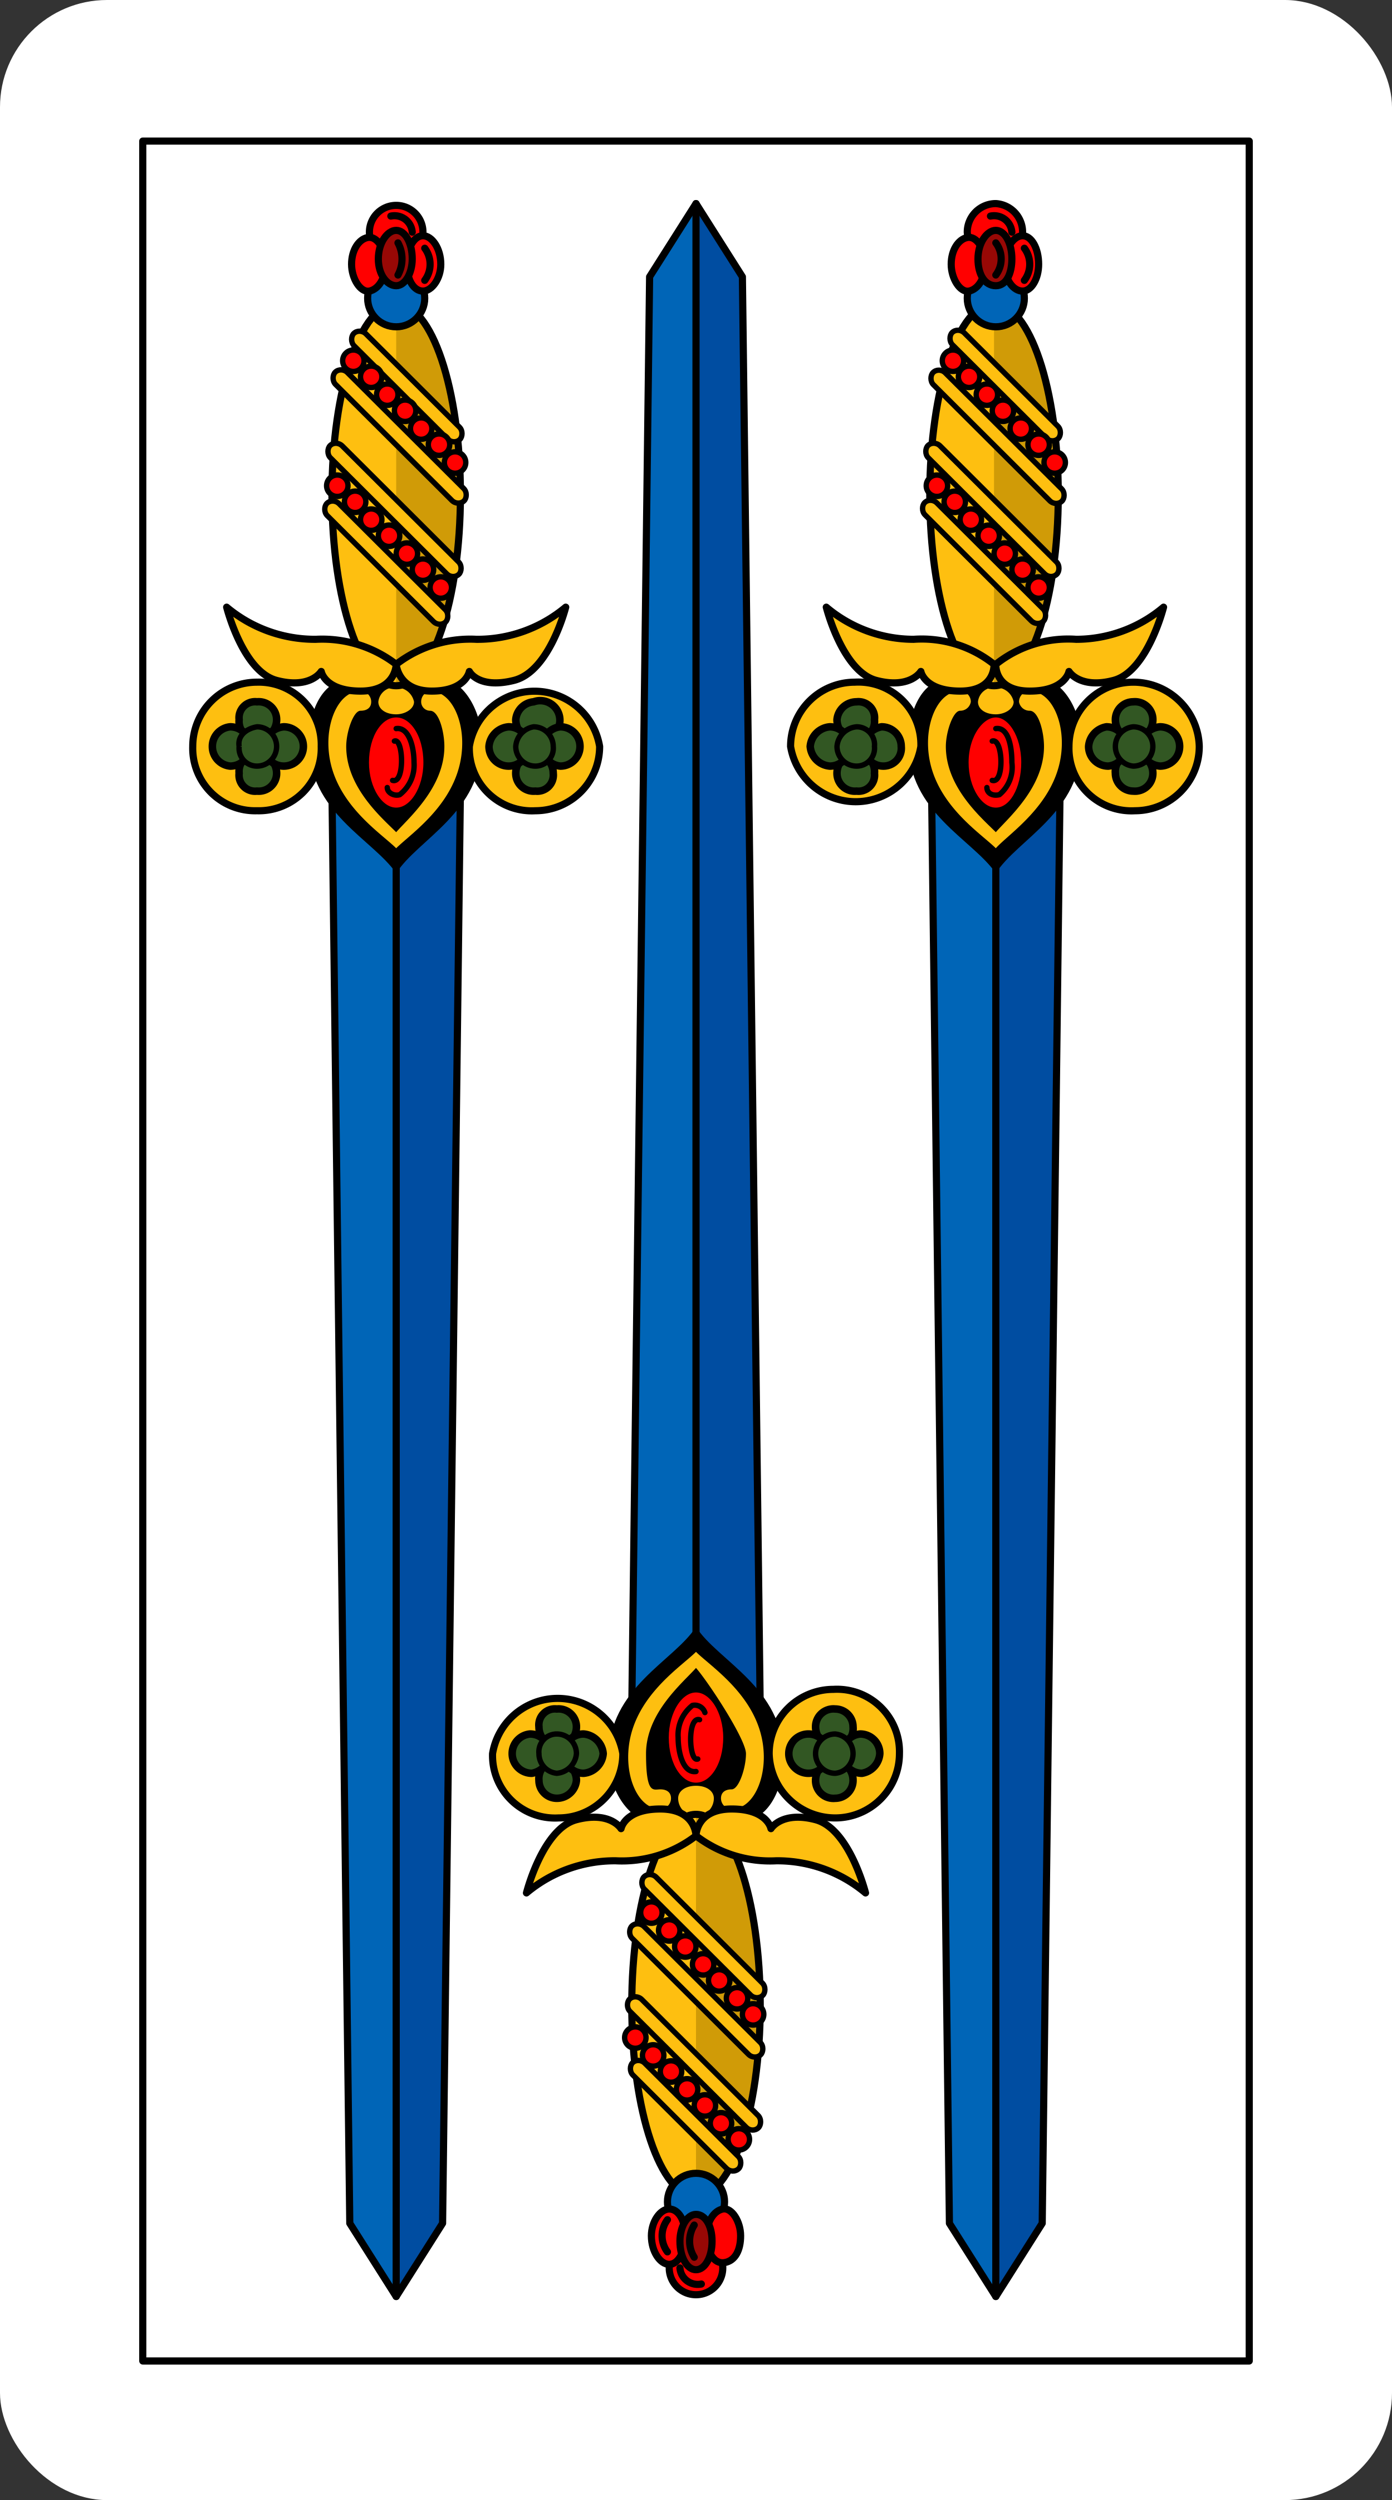 <svg xmlns="http://www.w3.org/2000/svg" viewBox="0 0 78 140">
  <rect x="0" y="0" width="78" height="140" fill="#333333" stroke="none"/>
  <rect width="78" height="140" rx="6" ry="6" fill="#fff"/>
  <path fill="#0065b7" d="M24.8 124.5l-2.6 4.1-2.6-4.1-1-80.3h7.2l-1 80.3z"/>
  <path fill="#004da1" d="M24.8 124.5l-2.6 4.1-.1-84.4h3.7l-1 80.3z"/>
  <path fill="none" stroke="#000" stroke-linecap="round" stroke-linejoin="round" stroke-width=".4" d="M24.8 124.5l-2.6 4.1-2.6-4.1-1-80.3h7.2l-1 80.3z"/>
  <path fill="#0065b7" stroke="#000" stroke-linecap="round" stroke-linejoin="round" stroke-width=".4" d="M22.2 128.6V44.3"/>
  <path d="M23.9 42.5c0-1.4-.8-2.5-1.7-2.5s-1.6 1.1-1.6 2.5.7 2.5 1.7 2.5 1.6-1.2 1.6-2.5z" fill="none"/>
  <path d="M22.2 48.9c-1.3-1.9-4.9-3.4-4.9-7.3 0-2 .9-3.6 2.4-3.6s1.1-.5 2.5-.5 1.4.5 2.5.5 2.3 1.6 2.3 3.6c0 3.9-3.6 5.4-4.8 7.3z"/>
  <path d="M24 42.7c0-1.6-.8-2.8-1.8-2.8s-1.8 1.2-1.8 2.8c0 1.5.8 2.8 1.8 2.8s1.8-1.3 1.8-2.8z" fill="red" stroke="#000" stroke-linecap="round" stroke-linejoin="round" stroke-width=".55"/>
  <path d="M22 43.7c.7.2.6-2.4.1-2.2m-.4 2.6c0 .3.4.5.7.4a2.1 2.1 0 0 0 .8-1.8c0-.9-.3-2-1-1.9" fill="none" stroke="#000" stroke-linecap="round" stroke-linejoin="round" stroke-width=".3"/>
  <path d="M22.2 47.5c-.9-.9-3.8-2.7-3.8-5.9 0-1.5.7-2.9 1.8-2.9a.6.6 0 0 1 .6.6c0 .3-.2.5-.6.5s-.8 1.2-.8 2c0 2.3 2 4 2.8 4.8.7-.8 2.7-2.5 2.7-4.8 0-.8-.3-2-.8-2a.5.5 0 0 1-.5-.5.6.6 0 0 1 .5-.6c1.1 0 1.8 1.4 1.8 2.9 0 3.2-2.8 5-3.7 5.9zm0-7.5c-.6 0-1-.3-1-.7a.9.9 0 0 1 1-.8 1 1 0 0 1 1 .8c0 .4-.5.7-1 .7z" fill="#febf10"/>
  <path d="M18 41.8a3.5 3.5 0 0 0-3.6-3.6 3.6 3.6 0 0 0-3.6 3.6 3.5 3.5 0 0 0 3.6 3.6 3.5 3.5 0 0 0 3.6-3.6zm15.6 0a3.7 3.7 0 0 0-7.3 0 3.5 3.5 0 0 0 3.7 3.6 3.6 3.6 0 0 0 3.6-3.6z" fill="#febf10" stroke="#000" stroke-width=".4"/>
  <path d="M14.4 44.3a.9.9 0 0 1-1-1 1 1 0 0 1 1-1.1 1.1 1.1 0 0 1 1.1 1.1 1 1 0 0 1-1.1 1zm0-2.9a1 1 0 0 1-1-1.1.9.9 0 0 1 1-1 1 1 0 0 1 1.1 1 1.1 1.1 0 0 1-1.1 1.1z" fill="#325723" stroke="#000" stroke-width=".42"/>
  <path d="M11.9 41.8a1.1 1.1 0 0 1 1-1.1 1.1 1.1 0 0 1 0 2.2 1.1 1.1 0 0 1-1-1.1zm2.9 0a1.2 1.2 0 0 1 1.1-1.1 1.1 1.1 0 0 1 0 2.2 1.1 1.1 0 0 1-1.1-1.1z" fill="#325723" stroke="#000" stroke-width=".42"/>
  <path d="M15.5 41.8a1.1 1.1 0 0 0-1.1-1.1c-.6.1-1.1.5-1 1.1a1 1 0 0 0 1 1.1 1.1 1.1 0 0 0 1.1-1.1z" fill="#325723" stroke="#000" stroke-width=".3"/>
  <path d="M30 44.3a1 1 0 0 1-1.1-1 1.1 1.1 0 0 1 1-1.1 1.1 1.1 0 0 1 1.1 1.1.9.9 0 0 1-1 1zm0-2.9a1.1 1.1 0 0 1-1.1-1.1 1.1 1.1 0 0 1 1-1 1.1 1.1 0 1 1 .1 2.1z" fill="#325723" stroke="#000" stroke-width=".42"/>
  <path d="M27.4 41.8a1.2 1.2 0 0 1 1.1-1.1 1.1 1.1 0 0 1 0 2.2 1.1 1.1 0 0 1-1.1-1.1zm3 0a1.1 1.1 0 0 1 1-1.1 1.1 1.1 0 1 1 0 2.2 1.1 1.1 0 0 1-1-1.1z" fill="#325723" stroke="#000" stroke-width=".42"/>
  <path d="M31 41.8a1.1 1.1 0 0 0-1.1-1.1 1.2 1.2 0 0 0-1 1.1 1.1 1.1 0 0 0 1.1 1.1 1 1 0 0 0 1-1.1z" fill="#325723" stroke="#000" stroke-width=".3"/>
  <ellipse cx="22.2" cy="27.7" rx="3.6" ry="10.7" fill="#febf10"/>
  <path d="M22.2 17.1c2 0 3.6 4.8 3.6 10.6s-1.6 10.7-3.6 10.7" fill="#d09b07"/>
  <ellipse cx="22.2" cy="27.7" rx="3.6" ry="10.7" fill="none" stroke="#000" stroke-linecap="round" stroke-linejoin="round" stroke-width=".4"/>
  <rect x="18.7" y="21.1" width="8.4" height=".94" rx=".5" ry=".5" transform="rotate(44.9 22.76 21.48)" fill="#febf10" stroke="#000" stroke-linecap="round" stroke-linejoin="round" stroke-width=".3"/>
  <rect x="17.3" y="24" width="10.2" height=".94" rx=".5" ry=".5" transform="rotate(44.9 22.43 24.45)" fill="#febf10" stroke="#000" stroke-linecap="round" stroke-linejoin="round" stroke-width=".3"/>
  <circle cx="19.8" cy="20.2" r=".6" fill="red" stroke="#000" stroke-linecap="round" stroke-linejoin="round" stroke-width=".3"/>
  <circle cx="20.8" cy="21.1" r=".6" fill="red" stroke="#000" stroke-linecap="round" stroke-linejoin="round" stroke-width=".3"/>
  <circle cx="21.7" cy="22.1" r=".6" fill="red" stroke="#000" stroke-linecap="round" stroke-linejoin="round" stroke-width=".3"/>
  <circle cx="22.7" cy="23" r=".6" fill="red" stroke="#000" stroke-linecap="round" stroke-linejoin="round" stroke-width=".3"/>
  <circle cx="23.6" cy="24" r=".6" fill="red" stroke="#000" stroke-linecap="round" stroke-linejoin="round" stroke-width=".3"/>
  <circle cx="24.6" cy="24.9" r=".6" fill="red" stroke="#000" stroke-linecap="round" stroke-linejoin="round" stroke-width=".3"/>
  <circle cx="25.5" cy="25.9" r=".6" fill="red" stroke="#000" stroke-linecap="round" stroke-linejoin="round" stroke-width=".3"/>
  <rect x="17" y="31" width="9.4" height=".94" rx=".5" ry=".5" transform="rotate(-135.1 21.68 31.5)" fill="#febf10" stroke="#000" stroke-linecap="round" stroke-linejoin="round" stroke-width=".3"/>
  <rect x="17" y="28.1" width="10.2" height=".94" rx=".5" ry=".5" transform="rotate(-135.1 22.1 28.56)" fill="#febf10" stroke="#000" stroke-linecap="round" stroke-linejoin="round" stroke-width=".3"/>
  <circle cx="24.7" cy="32.9" r=".6" fill="red" stroke="#000" stroke-linecap="round" stroke-linejoin="round" stroke-width=".3"/>
  <circle cx="23.7" cy="31.9" r=".6" fill="red" stroke="#000" stroke-linecap="round" stroke-linejoin="round" stroke-width=".3"/>
  <circle cx="22.8" cy="31" r=".6" fill="red" stroke="#000" stroke-linecap="round" stroke-linejoin="round" stroke-width=".3"/>
  <circle cx="21.8" cy="30" r=".6" fill="red" stroke="#000" stroke-linecap="round" stroke-linejoin="round" stroke-width=".3"/>
  <circle cx="20.8" cy="29.1" r=".6" fill="red" stroke="#000" stroke-linecap="round" stroke-linejoin="round" stroke-width=".3"/>
  <circle cx="19.9" cy="28.1" r=".6" fill="red" stroke="#000" stroke-linecap="round" stroke-linejoin="round" stroke-width=".3"/>
  <circle cx="18.9" cy="27.2" r=".6" fill="red" stroke="#000" stroke-linecap="round" stroke-linejoin="round" stroke-width=".3"/>
  <circle cx="22.2" cy="16.7" r="1.6" fill="#0065b7" stroke="#000" stroke-linecap="round" stroke-linejoin="round" stroke-width=".4"/>
  <path d="M23.7 13a1.5 1.5 0 1 0-3 0 1.5 1.5 0 1 0 3 0z" fill="red" stroke="#000" stroke-linecap="round" stroke-linejoin="round" stroke-width=".4"/>
  <path d="M21.6 14.8c0-.9-.5-1.6-1-1.5s-.9.7-.9 1.5.5 1.6 1 1.5.9-.7.9-1.5zm3.1 0c0-.9-.5-1.6-1-1.6s-.9.7-.9 1.6.4 1.5.9 1.5 1-.7 1-1.5z" fill="red" stroke="#000" stroke-linecap="round" stroke-linejoin="round" stroke-width=".4"/>
  <path d="M21.9 12.1a1 1 0 0 1 1.2.9m.7 2.7a1.5 1.5 0 0 0 0-1.8" fill="none" stroke="#000" stroke-linecap="round" stroke-linejoin="round" stroke-width=".4"/>
  <path d="M23.1 14.5c0-.9-.4-1.6-.9-1.6s-1 .7-1 1.6.5 1.5 1 1.5.9-.7.9-1.5z" fill="#980805" stroke="#000" stroke-linecap="round" stroke-linejoin="round" stroke-width=".4"/>
  <path d="M22.3 15.4a1.9 1.9 0 0 0 0-1.8" fill="none" stroke="#000" stroke-linecap="round" stroke-linejoin="round" stroke-width=".4"/>
  <path d="M22.2 37.2a6.8 6.8 0 0 0-4.5-1.4 7.7 7.7 0 0 1-5-1.8s.9 3.6 2.8 4.1 2.5-.5 2.5-.5.2 1.1 2.2 1.1 2-1.5 2-1.5zm0 0a6.8 6.8 0 0 1 4.5-1.4 7.7 7.7 0 0 0 5-1.8s-.9 3.6-2.9 4.1-2.5-.5-2.5-.5-.2 1.1-2.1 1.1-2-1.5-2-1.5z" fill="#febf10" stroke="#000" stroke-linecap="round" stroke-linejoin="round" stroke-width=".4"/>
  <path fill="#0065b7" d="M58.4 124.5l-2.6 4.1-2.6-4.1-1-80.3h7.2l-1 80.3z"/>
  <path fill="#004da1" d="M58.4 124.5l-2.6 4.1-.1-84.4h3.7l-1 80.3z"/>
  <path fill="none" stroke="#000" stroke-linecap="round" stroke-linejoin="round" stroke-width=".4" d="M58.4 124.5l-2.6 4.1-2.6-4.1-1-80.3h7.2l-1 80.3z"/>
  <path fill="#0065b7" stroke="#000" stroke-linecap="round" stroke-linejoin="round" stroke-width=".4" d="M55.8 128.6V44.3"/>
  <path d="M57.5 42.5c-.1-1.4-.8-2.5-1.7-2.5s-1.7 1.1-1.7 2.5.8 2.5 1.7 2.5a2.4 2.4 0 0 0 1.7-2.5z" fill="none"/>
  <path d="M55.8 48.9c-1.3-1.9-4.9-3.4-4.9-7.3 0-2 .9-3.6 2.3-3.6s1.2-.5 2.6-.5 1.4.5 2.5.5 2.3 1.6 2.3 3.6c0 3.9-3.6 5.4-4.8 7.3z"/>
  <path d="M57.5 42.7c0-1.6-.8-2.8-1.7-2.8S54 41.1 54 42.7c0 1.5.8 2.8 1.8 2.8s1.7-1.3 1.7-2.8z" fill="red" stroke="#000" stroke-linecap="round" stroke-linejoin="round" stroke-width=".55"/>
  <path d="M55.6 43.7c.7.2.6-2.4 0-2.2m-.3 2.6c0 .3.3.5.7.4a2 2 0 0 0 .7-1.8c0-.9-.2-2-.9-1.9" fill="none" stroke="#000" stroke-linecap="round" stroke-linejoin="round" stroke-width=".3"/>
  <path d="M55.8 47.5c-.9-.9-3.8-2.7-3.8-5.9 0-1.5.7-2.9 1.8-2.9a.6.6 0 0 1 .6.6.6.6 0 0 1-.6.5c-.4 0-.8 1.2-.8 2 0 2.3 2 4 2.8 4.8.7-.8 2.7-2.5 2.7-4.8 0-.8-.3-2-.8-2a.6.6 0 0 1-.6-.5.6.6 0 0 1 .6-.6c1.1 0 1.8 1.4 1.8 2.9 0 3.2-2.9 5-3.7 5.9zm0-7.5c-.6 0-1-.3-1-.7a.9.9 0 0 1 1-.8 1 1 0 0 1 1 .8c0 .4-.5.7-1 .7z" fill="#febf10"/>
  <path d="M51.6 41.8a3.5 3.5 0 0 0-3.7-3.6 3.6 3.6 0 0 0-3.6 3.6 3.7 3.7 0 0 0 7.3 0zm15.6 0a3.7 3.7 0 0 0-3.7-3.6 3.6 3.6 0 0 0-3.6 3.6 3.5 3.5 0 0 0 3.7 3.6 3.6 3.6 0 0 0 3.6-3.6z" fill="#febf10" stroke="#000" stroke-width=".4"/>
  <path d="M48 44.3a1 1 0 0 1-1.1-1 1.1 1.1 0 0 1 1.1-1.1 1 1 0 0 1 1 1.1.9.9 0 0 1-1 1zm0-2.9a1.1 1.1 0 0 1-1.1-1.1 1.1 1.1 0 0 1 1.1-1 .9.9 0 0 1 1 1 1 1 0 0 1-1 1.1z" fill="#325723" stroke="#000" stroke-width=".42"/>
  <path d="M45.4 41.8a1.2 1.2 0 0 1 1.1-1.1 1.1 1.1 0 1 1 0 2.2 1.2 1.2 0 0 1-1.1-1.1zm3 0a1.2 1.2 0 0 1 1-1.1 1.1 1.1 0 0 1 1.1 1.1 1 1 0 0 1-1 1.1 1.1 1.1 0 0 1-1.1-1.1z" fill="#325723" stroke="#000" stroke-width=".42"/>
  <path d="M49 41.8a1 1 0 0 0-1-1.1 1.2 1.2 0 0 0-1.1 1.1 1.1 1.1 0 0 0 1.1 1.1 1 1 0 0 0 1-1.1z" fill="#325723" stroke="#000" stroke-width=".3"/>
  <path d="M63.5 44.3a1 1 0 0 1-1-1 1 1 0 0 1 1-1.1 1.1 1.1 0 0 1 1.1 1.1 1 1 0 0 1-1.1 1zm0-2.9a1.1 1.1 0 0 1-1-1.1 1 1 0 0 1 1-1 1 1 0 0 1 1.1 1 1.1 1.1 0 0 1-1.1 1.1z" fill="#325723" stroke="#000" stroke-width=".42"/>
  <path d="M61 41.8a1.2 1.2 0 0 1 1-1.1 1.1 1.1 0 0 1 1.1 1.1 1.1 1.1 0 0 1-1 1.1 1.1 1.1 0 0 1-1.1-1.1zm2.9 0a1.2 1.2 0 0 1 1.1-1.1 1.1 1.1 0 1 1 0 2.2 1.2 1.2 0 0 1-1.1-1.1z" fill="#325723" stroke="#000" stroke-width=".42"/>
  <path d="M64.6 41.8a1.1 1.1 0 0 0-1.1-1.1 1.1 1.1 0 0 0-1 1.1 1.1 1.1 0 0 0 1 1.1 1.1 1.1 0 0 0 1.1-1.1z" fill="#325723" stroke="#000" stroke-width=".3"/>
  <ellipse cx="55.7" cy="27.7" rx="3.6" ry="10.7" fill="#febf10"/>
  <path d="M55.7 17.1c2 0 3.7 4.8 3.7 10.6s-1.7 10.7-3.7 10.7" fill="#d09b07"/>
  <ellipse cx="55.7" cy="27.7" rx="3.6" ry="10.7" fill="none" stroke="#000" stroke-linecap="round" stroke-linejoin="round" stroke-width=".4"/>
  <rect x="52.2" y="21.1" width="8.4" height=".94" rx=".5" ry=".5" transform="rotate(44.9 56.34 21.49)" fill="#febf10" stroke="#000" stroke-linecap="round" stroke-linejoin="round" stroke-width=".3"/>
  <rect x="50.9" y="24" width="10.2" height=".94" rx=".5" ry=".5" transform="rotate(44.9 55.96 24.34)" fill="#febf10" stroke="#000" stroke-linecap="round" stroke-linejoin="round" stroke-width=".3"/>
  <circle cx="53.4" cy="20.2" r=".6" fill="red" stroke="#000" stroke-linecap="round" stroke-linejoin="round" stroke-width=".3"/>
  <circle cx="54.3" cy="21.1" r=".6" fill="red" stroke="#000" stroke-linecap="round" stroke-linejoin="round" stroke-width=".3"/>
  <circle cx="55.3" cy="22.1" r=".6" fill="red" stroke="#000" stroke-linecap="round" stroke-linejoin="round" stroke-width=".3"/>
  <circle cx="56.2" cy="23" r=".6" fill="red" stroke="#000" stroke-linecap="round" stroke-linejoin="round" stroke-width=".3"/>
  <circle cx="57.2" cy="24" r=".6" fill="red" stroke="#000" stroke-linecap="round" stroke-linejoin="round" stroke-width=".3"/>
  <circle cx="58.2" cy="24.9" r=".6" fill="red" stroke="#000" stroke-linecap="round" stroke-linejoin="round" stroke-width=".3"/>
  <circle cx="59.1" cy="25.9" r=".6" fill="red" stroke="#000" stroke-linecap="round" stroke-linejoin="round" stroke-width=".3"/>
  <rect x="50.6" y="31" width="9.4" height=".94" rx=".5" ry=".5" transform="rotate(-135.1 55.22 31.5)" fill="#febf10" stroke="#000" stroke-linecap="round" stroke-linejoin="round" stroke-width=".3"/>
  <rect x="50.6" y="28.1" width="10.2" height=".94" rx=".5" ry=".5" transform="rotate(-135.1 55.65 28.58)" fill="#febf10" stroke="#000" stroke-linecap="round" stroke-linejoin="round" stroke-width=".3"/>
  <circle cx="58.2" cy="32.9" r=".6" fill="red" stroke="#000" stroke-linecap="round" stroke-linejoin="round" stroke-width=".3"/>
  <circle cx="57.3" cy="31.9" r=".6" fill="red" stroke="#000" stroke-linecap="round" stroke-linejoin="round" stroke-width=".3"/>
  <circle cx="56.3" cy="31" r=".6" fill="red" stroke="#000" stroke-linecap="round" stroke-linejoin="round" stroke-width=".3"/>
  <circle cx="55.4" cy="30" r=".6" fill="red" stroke="#000" stroke-linecap="round" stroke-linejoin="round" stroke-width=".3"/>
  <circle cx="54.4" cy="29.1" r=".6" fill="red" stroke="#000" stroke-linecap="round" stroke-linejoin="round" stroke-width=".3"/>
  <circle cx="53.5" cy="28.1" r=".6" fill="red" stroke="#000" stroke-linecap="round" stroke-linejoin="round" stroke-width=".3"/>
  <circle cx="52.5" cy="27.2" r=".6" fill="red" stroke="#000" stroke-linecap="round" stroke-linejoin="round" stroke-width=".3"/>
  <circle cx="55.8" cy="16.7" r="1.6" fill="#0065b7" stroke="#000" stroke-linecap="round" stroke-linejoin="round" stroke-width=".4"/>
  <path d="M57.3 13a1.6 1.6 0 0 0-1.5-1.6 1.6 1.6 0 0 0-1.6 1.6 1.6 1.6 0 0 0 1.6 1.5 1.5 1.5 0 0 0 1.5-1.5z" fill="red" stroke="#000" stroke-linecap="round" stroke-linejoin="round" stroke-width=".4"/>
  <path d="M55.2 14.8c0-.9-.5-1.6-1-1.5s-.9.7-.9 1.5.5 1.6 1 1.5.9-.7.9-1.5zm3 0c0-.9-.4-1.6-.9-1.6s-1 .7-1 1.6.5 1.5 1 1.5.9-.7.9-1.5z" fill="red" stroke="#000" stroke-linecap="round" stroke-linejoin="round" stroke-width=".4"/>
  <path d="M55.5 12.1a1 1 0 0 1 1.2.9m.7 2.7a1.5 1.5 0 0 0 0-1.8" fill="none" stroke="#000" stroke-linecap="round" stroke-linejoin="round" stroke-width=".4"/>
  <path d="M56.7 14.5c0-.9-.4-1.6-.9-1.6s-1 .7-1 1.6.4 1.5 1 1.5.9-.7.9-1.5z" fill="#980805" stroke="#000" stroke-linecap="round" stroke-linejoin="round" stroke-width=".4"/>
  <path d="M55.8 15.4a1.5 1.5 0 0 0 0-1.8" fill="none" stroke="#000" stroke-linecap="round" stroke-linejoin="round" stroke-width=".4"/>
  <path d="M55.7 37.2a6.5 6.5 0 0 0-4.5-1.4 7.6 7.6 0 0 1-4.9-1.8s.9 3.6 2.8 4.1 2.5-.5 2.5-.5.2 1.1 2.2 1.1 1.9-1.5 1.9-1.5zm.1 0a6.5 6.5 0 0 1 4.5-1.4 7.6 7.6 0 0 0 4.9-1.8s-.9 3.6-2.8 4.1-2.5-.5-2.5-.5-.2 1.1-2.2 1.1-1.9-1.5-1.9-1.5z" fill="#febf10" stroke="#000" stroke-linecap="round" stroke-linejoin="round" stroke-width=".4"/>
  <path fill="#0065b7" d="M41.6 15.5L39 11.4l-2.6 4.1-1 80.3h7.2l-1-80.3z"/>
  <path fill="#004da1" d="M41.6 15.5L39 11.4v84.4h3.6l-1-80.3z"/>
  <path fill="none" stroke="#000" stroke-linecap="round" stroke-linejoin="round" stroke-width=".4" d="M41.6 15.5L39 11.4l-2.6 4.1-1 80.3h7.2l-1-80.3z"/>
  <path fill="#0065b7" stroke="#000" stroke-linecap="round" stroke-linejoin="round" stroke-width=".4" d="M39 11.4v84.3"/>
  <path d="M37.3 97.5c0 1.4.8 2.5 1.7 2.5s1.6-1.1 1.6-2.5-.8-2.5-1.7-2.5-1.6 1.2-1.6 2.5z" fill="none"/>
  <path d="M39 91.1c1.2 1.9 4.9 3.4 4.9 7.3 0 2-1 3.6-2.4 3.6s-1.2.5-2.5.5-1.4-.5-2.5-.5-2.4-1.6-2.4-3.6c0-3.9 3.7-5.4 4.9-7.3z"/>
  <path d="M37.2 97.3c0 1.6.8 2.8 1.8 2.8s1.8-1.2 1.8-2.8c0-1.5-.8-2.8-1.8-2.8s-1.8 1.3-1.8 2.8z" fill="red" stroke="#000" stroke-linecap="round" stroke-linejoin="round" stroke-width=".55"/>
  <path d="M39.2 96.3c-.7-.2-.6 2.4-.1 2.2m.4-2.6a.6.6 0 0 0-.7-.4 2.1 2.1 0 0 0-.8 1.8c0 .9.3 2 1 1.9" fill="none" stroke="#000" stroke-linecap="round" stroke-linejoin="round" stroke-width=".3"/>
  <path d="M39 92.5c.9.9 3.8 2.7 3.8 5.9 0 1.5-.7 2.9-1.8 2.9a.6.6 0 0 1-.6-.6c0-.3.2-.5.6-.5s.8-1.2.8-2-2.1-4-2.8-4.8c-.7.8-2.8 2.5-2.8 4.8s.4 2 .8 2 .6.2.6.5a.6.6 0 0 1-.6.6c-1.1 0-1.8-1.4-1.8-2.9 0-3.2 2.9-5 3.8-5.9zm0 7.5c.6 0 1 .3 1 .7a1 1 0 0 1-2 0c0-.4.4-.7 1-.7z" fill="#febf10"/>
  <path d="M43.1 98.2a3.7 3.7 0 0 0 3.7 3.6 3.6 3.6 0 0 0 3.6-3.6 3.5 3.5 0 0 0-3.7-3.6 3.6 3.6 0 0 0-3.6 3.6zm-15.5 0a3.5 3.5 0 0 0 3.7 3.6 3.6 3.6 0 0 0 3.6-3.6 3.7 3.7 0 0 0-7.3 0z" fill="#febf10" stroke="#000" stroke-width=".4"/>
  <path d="M46.8 95.7a1 1 0 0 1 1 1 1 1 0 0 1-1 1.1 1.1 1.1 0 0 1-1.1-1.1 1 1 0 0 1 1.1-1zm0 2.9a1.1 1.1 0 0 1 1 1.1 1 1 0 0 1-1 1 1 1 0 0 1-1.1-1 1.1 1.1 0 0 1 1.1-1.1z" fill="#325723" stroke="#000" stroke-width=".42"/>
  <path d="M49.3 98.2a1.2 1.2 0 0 1-1 1.1 1.1 1.1 0 0 1-1.1-1.1 1.1 1.1 0 0 1 1-1.1 1.1 1.1 0 0 1 1.1 1.1zm-2.9 0a1.1 1.1 0 0 1-2.2 0 1.1 1.1 0 1 1 2.2 0z" fill="#325723" stroke="#000" stroke-width=".42"/>
  <path d="M45.7 98.2a1.1 1.1 0 0 0 1.1 1.1 1.1 1.1 0 0 0 1-1.1 1.1 1.1 0 0 0-1-1.1 1.1 1.1 0 0 0-1.1 1.1z" fill="#325723" stroke="#000" stroke-width=".3"/>
  <path d="M31.2 95.7a1 1 0 0 1 1.1 1 1.1 1.1 0 0 1-1.1 1.1 1.1 1.1 0 0 1-1-1.1.9.9 0 0 1 1-1zm0 2.9a1.1 1.1 0 0 1 1.1 1.1 1.1 1.1 0 0 1-1.1 1 1 1 0 0 1-1-1 1 1 0 0 1 1-1.1z" fill="#325723" stroke="#000" stroke-width=".42"/>
  <path d="M33.8 98.2a1.2 1.2 0 0 1-1.1 1.1 1.1 1.1 0 0 1 0-2.2 1.2 1.2 0 0 1 1.1 1.1zm-3 0a1.2 1.2 0 0 1-1 1.1 1.1 1.1 0 0 1-1.1-1.1 1.1 1.1 0 0 1 1-1.1 1.1 1.1 0 0 1 1.1 1.1z" fill="#325723" stroke="#000" stroke-width=".42"/>
  <path d="M30.2 98.2a1.1 1.1 0 0 0 1 1.1 1.2 1.2 0 0 0 1.1-1.1 1.1 1.1 0 0 0-1.1-1.1 1 1 0 0 0-1 1.1z" fill="#325723" stroke="#000" stroke-width=".3"/>
  <ellipse cx="39" cy="112.3" rx="3.6" ry="10.7" fill="#febf10"/>
  <path d="M39 122.9c2 0 3.6-4.8 3.6-10.6S41 101.6 39 101.6" fill="#d09b07"/>
  <ellipse cx="39" cy="112.3" rx="3.6" ry="10.7" fill="none" stroke="#000" stroke-linecap="round" stroke-linejoin="round" stroke-width=".4"/>
  <rect x="34.2" y="118" width="8.4" height=".94" rx=".5" ry=".5" transform="rotate(-135.1 38.41 118.47)" fill="#febf10" stroke="#000" stroke-linecap="round" stroke-linejoin="round" stroke-width=".3"/>
  <rect x="33.7" y="115.1" width="10.2" height=".94" rx=".5" ry=".5" transform="rotate(-135.1 38.84 115.54)" fill="#febf10" stroke="#000" stroke-linecap="round" stroke-linejoin="round" stroke-width=".3"/>
  <circle cx="41.4" cy="119.8" r=".6" fill="red" stroke="#000" stroke-linecap="round" stroke-linejoin="round" stroke-width=".3"/>
  <circle cx="40.4" cy="118.9" r=".6" fill="red" stroke="#000" stroke-linecap="round" stroke-linejoin="round" stroke-width=".3"/>
  <circle cx="39.5" cy="117.9" r=".6" fill="red" stroke="#000" stroke-linecap="round" stroke-linejoin="round" stroke-width=".3"/>
  <circle cx="38.5" cy="117" r=".6" fill="red" stroke="#000" stroke-linecap="round" stroke-linejoin="round" stroke-width=".3"/>
  <circle cx="37.6" cy="116" r=".6" fill="red" stroke="#000" stroke-linecap="round" stroke-linejoin="round" stroke-width=".3"/>
  <circle cx="36.6" cy="115.1" r=".6" fill="red" stroke="#000" stroke-linecap="round" stroke-linejoin="round" stroke-width=".3"/>
  <circle cx="35.6" cy="114.1" r=".6" fill="red" stroke="#000" stroke-linecap="round" stroke-linejoin="round" stroke-width=".3"/>
  <rect x="34.8" y="108" width="9.4" height=".94" rx=".5" ry=".5" transform="rotate(44.9 39.52 108.34)" fill="#febf10" stroke="#000" stroke-linecap="round" stroke-linejoin="round" stroke-width=".3"/>
  <rect x="34" y="111" width="10.2" height=".94" rx=".5" ry=".5" transform="rotate(44.9 39.07 111.36)" fill="#febf10" stroke="#000" stroke-linecap="round" stroke-linejoin="round" stroke-width=".3"/>
  <circle cx="36.5" cy="107.1" r=".6" fill="red" stroke="#000" stroke-linecap="round" stroke-linejoin="round" stroke-width=".3"/>
  <circle cx="37.5" cy="108.1" r=".6" fill="red" stroke="#000" stroke-linecap="round" stroke-linejoin="round" stroke-width=".3"/>
  <circle cx="38.4" cy="109" r=".6" fill="red" stroke="#000" stroke-linecap="round" stroke-linejoin="round" stroke-width=".3"/>
  <circle cx="39.4" cy="110" r=".6" fill="red" stroke="#000" stroke-linecap="round" stroke-linejoin="round" stroke-width=".3"/>
  <circle cx="40.3" cy="110.9" r=".6" fill="red" stroke="#000" stroke-linecap="round" stroke-linejoin="round" stroke-width=".3"/>
  <circle cx="41.3" cy="111.9" r=".6" fill="red" stroke="#000" stroke-linecap="round" stroke-linejoin="round" stroke-width=".3"/>
  <circle cx="42.2" cy="112.8" r=".6" fill="red" stroke="#000" stroke-linecap="round" stroke-linejoin="round" stroke-width=".3"/>
  <circle cx="39" cy="123.3" r="1.6" fill="#0065b7" stroke="#000" stroke-linecap="round" stroke-linejoin="round" stroke-width=".4"/>
  <path d="M37.5 127a1.5 1.5 0 1 0 3 0 1.5 1.5 0 0 0-3 0z" fill="red" stroke="#000" stroke-linecap="round" stroke-linejoin="round" stroke-width=".4"/>
  <path d="M39.6 125.2c0 .9.4 1.6 1 1.5s.9-.7.9-1.5-.5-1.6-1-1.5-.9.7-.9 1.5zm-3.1 0c0 .9.5 1.6 1 1.6s.9-.7.9-1.6-.4-1.5-.9-1.5-1 .7-1 1.5z" fill="red" stroke="#000" stroke-linecap="round" stroke-linejoin="round" stroke-width=".4"/>
  <path d="M39.3 127.9a1 1 0 0 1-1.2-.9m-.7-2.7a1.5 1.5 0 0 0 0 1.8" fill="none" stroke="#000" stroke-linecap="round" stroke-linejoin="round" stroke-width=".4"/>
  <path d="M38.1 125.5c0 .9.4 1.6.9 1.6s.9-.7.9-1.6-.4-1.5-.9-1.5-.9.7-.9 1.5z" fill="#980805" stroke="#000" stroke-linecap="round" stroke-linejoin="round" stroke-width=".4"/>
  <path d="M38.9 124.6a1.7 1.7 0 0 0 0 1.8" fill="none" stroke="#000" stroke-linecap="round" stroke-linejoin="round" stroke-width=".4"/>
  <path d="M39 102.8a6.8 6.8 0 0 0 4.5 1.4 7.7 7.7 0 0 1 5 1.8s-.9-3.6-2.8-4.1-2.5.5-2.5.5-.2-1.1-2.2-1.1-2 1.5-2 1.5zm0 0a6.8 6.8 0 0 1-4.5 1.4 7.7 7.7 0 0 0-5 1.8s.9-3.6 2.8-4.1 2.5.5 2.5.5.2-1.1 2.2-1.1 2 1.5 2 1.5z" fill="#febf10" stroke="#000" stroke-linecap="round" stroke-linejoin="round" stroke-width=".4"/>
  <path fill="none" stroke="#000" stroke-linecap="round" stroke-linejoin="round" stroke-width=".4" d="M8 7.9h62v124.31H8z"/>
</svg>
